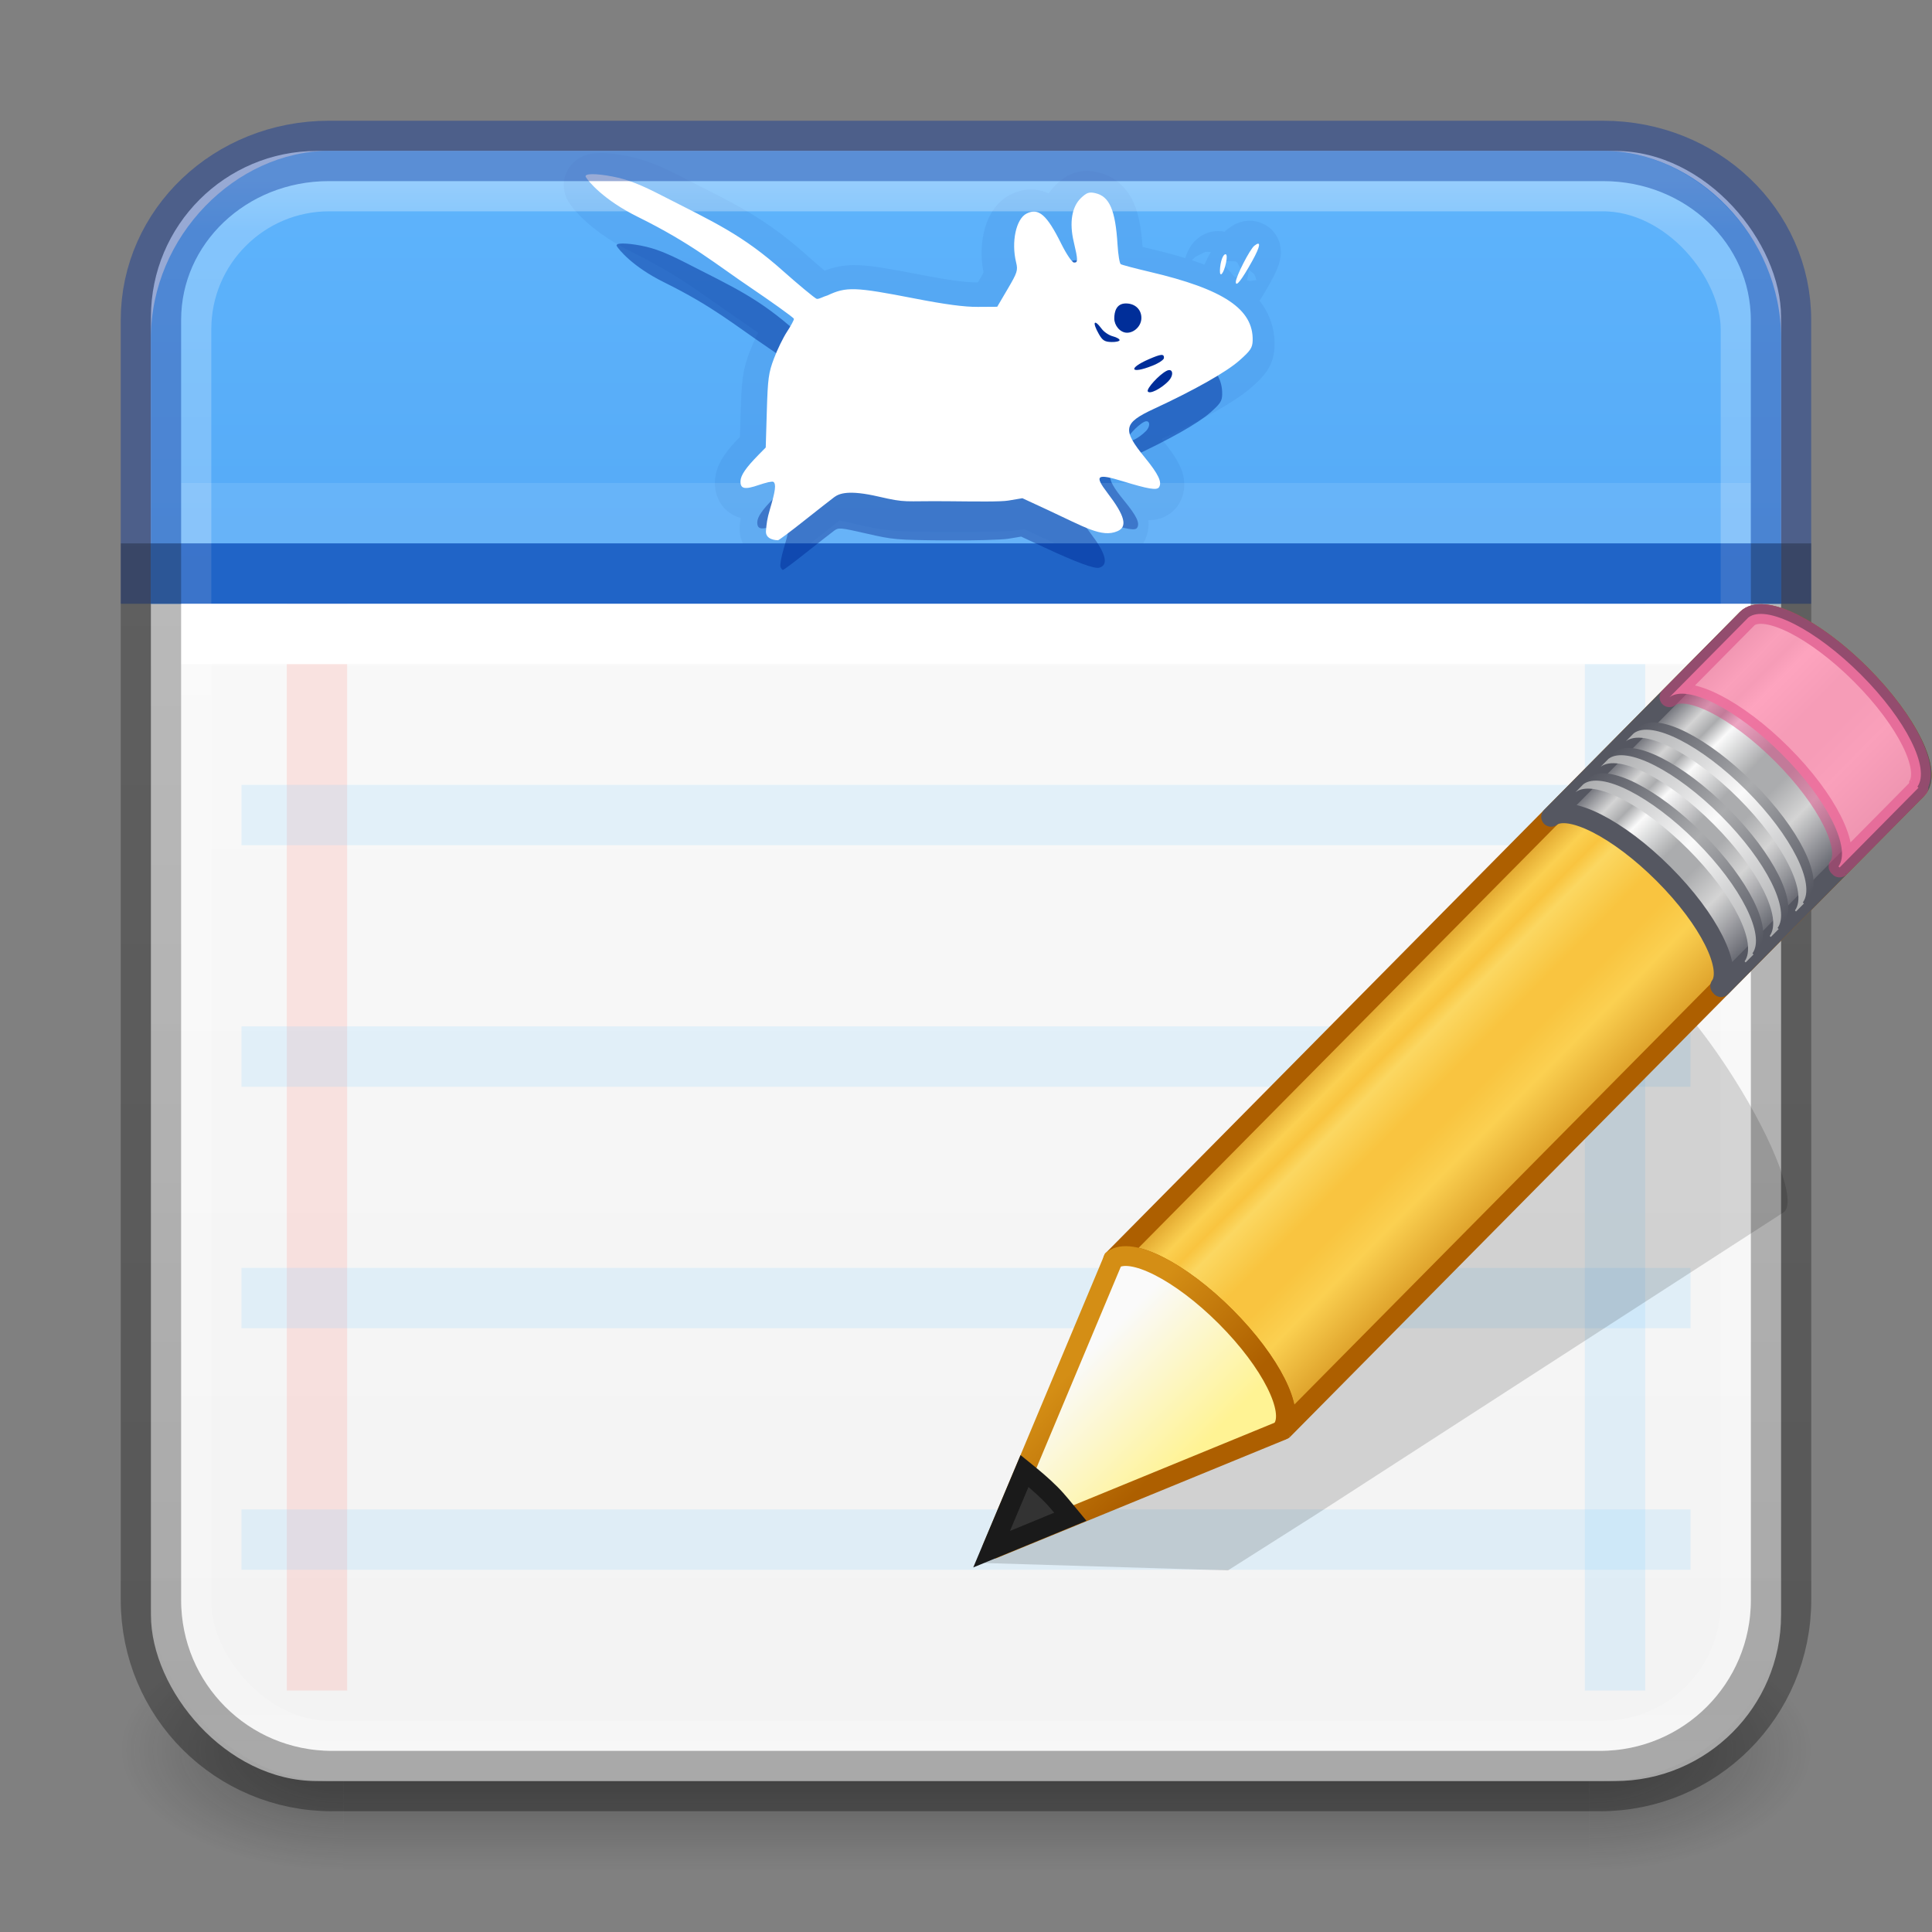 <?xml version="1.0" encoding="UTF-8" standalone="no"?>
<svg
   width="32"
   height="32"
   id="svg4828"
   version="1.1"
   sodipodi:docname="org.xfce.mousepad.svg"
   inkscape:version="1.2.2 (b0a8486541, 2022-12-01)"
   xmlns:inkscape="http://www.inkscape.org/namespaces/inkscape"
   xmlns:sodipodi="http://sodipodi.sourceforge.net/DTD/sodipodi-0.dtd"
   xmlns:xlink="http://www.w3.org/1999/xlink"
   xmlns="http://www.w3.org/2000/svg"
   xmlns:svg="http://www.w3.org/2000/svg"
   xmlns:rdf="http://www.w3.org/1999/02/22-rdf-syntax-ns#"
   xmlns:cc="http://creativecommons.org/ns#"
   xmlns:dc="http://purl.org/dc/elements/1.1/">
  <rect width="100%" height="100%" fill="#808080" stroke="none"/>
  <sodipodi:namedview
     id="namedview111"
     pagecolor="#ffffff"
     bordercolor="#666666"
     borderopacity="1.0"
     inkscape:pageshadow="2"
     inkscape:pageopacity="0.0"
     inkscape:pagecheckerboard="0"
     showgrid="false"
     inkscape:zoom="256"
     inkscape:cx="17.480469"
     inkscape:cy="8.6894531"
     inkscape:window-width="1317"
     inkscape:window-height="890"
     inkscape:window-x="601"
     inkscape:window-y="120"
     inkscape:window-maximized="0"
     inkscape:current-layer="svg4828"
     inkscape:showpageshadow="2"
     inkscape:deskcolor="#d1d1d1" />
  <defs
     id="defs4830">
    <linearGradient
       inkscape:collect="always"
       id="linearGradient16186">
      <stop
         style="stop-color:#64baff;stop-opacity:1"
         offset="0"
         id="stop16182" />
      <stop
         style="stop-color:#3689e6;stop-opacity:1"
         offset="1"
         id="stop16184" />
    </linearGradient>
    <linearGradient
       xlink:href="#linearGradient4014"
       id="linearGradient3097"
       gradientUnits="userSpaceOnUse"
       gradientTransform="matrix(0.703,0,0,0.703,-0.865,-0.865)"
       x1="24"
       y1="5.502"
       x2="24"
       y2="43" />
    <linearGradient
       id="linearGradient4014">
      <stop
         id="stop4016"
         style="stop-color:#ffffff;stop-opacity:0.35;"
         offset="0" />
      <stop
         id="stop4018"
         style="stop-color:#ffffff;stop-opacity:0.24;"
         offset="0.031" />
      <stop
         id="stop4020"
         style="stop-color:#ffffff;stop-opacity:0.157"
         offset="0.953" />
      <stop
         id="stop4022"
         style="stop-color:#ffffff;stop-opacity:0.392"
         offset="1" />
    </linearGradient>
    <linearGradient
       xlink:href="#linearGradient3299-6"
       id="linearGradient3152"
       gradientUnits="userSpaceOnUse"
       x1="29.773"
       y1="54.367"
       x2="29.773"
       y2="4.714"
       gradientTransform="matrix(0.6,0,0,0.73,1.599,-2.974)" />
    <linearGradient
       id="linearGradient3299-6">
      <stop
         id="stop3301-7"
         style="stop-color:#f0f0f0;stop-opacity:1;"
         offset="0" />
      <stop
         id="stop3303-7"
         style="stop-color:#fcfcfc;stop-opacity:1;"
         offset="1" />
    </linearGradient>
    <linearGradient
       spreadMethod="pad"
       gradientTransform="matrix(0.877,-0.882,0.981,0.978,1.311,29.053)"
       gradientUnits="userSpaceOnUse"
       xlink:href="#linearGradient954"
       id="linearGradient3432"
       y2="31.211"
       x2="23.576"
       y1="25.357"
       x1="23.576" />
    <linearGradient
       id="linearGradient954">
      <stop
         id="stop938"
         style="stop-color:#ad5f00;stop-opacity:1"
         offset="0" />
      <stop
         id="stop940"
         style="stop-color:#ffe16b;stop-opacity:1"
         offset="0.135" />
      <stop
         id="stop942"
         style="stop-color:#f9c440;stop-opacity:1"
         offset="0.202" />
      <stop
         id="stop944"
         style="stop-color:#fff394;stop-opacity:1"
         offset="0.27" />
      <stop
         id="stop946"
         style="stop-color:#f9c440;stop-opacity:1"
         offset="0.447" />
      <stop
         id="stop948"
         style="stop-color:#f9c440;stop-opacity:1"
         offset="0.571" />
      <stop
         id="stop950"
         style="stop-color:#ffe16b;stop-opacity:1"
         offset="0.72" />
      <stop
         id="stop952"
         style="stop-color:#ad5f00;stop-opacity:1"
         offset="1" />
    </linearGradient>
    <linearGradient
       spreadMethod="pad"
       y2="31.211"
       x2="23.576"
       y1="25.357"
       x1="23.576"
       gradientTransform="matrix(0.877,-0.882,0.981,0.978,1.311,29.053)"
       gradientUnits="userSpaceOnUse"
       id="linearGradient933"
       xlink:href="#linearGradient3155-40" />
    <linearGradient
       id="linearGradient3155-40">
      <stop
         offset="0"
         style="stop-color:#555761;stop-opacity:1"
         id="stop2541" />
      <stop
         offset="0.135"
         style="stop-color:#d4d4d4;stop-opacity:1"
         id="stop2543" />
      <stop
         offset="0.202"
         style="stop-color:#abacae;stop-opacity:1"
         id="stop2545" />
      <stop
         offset="0.27"
         style="stop-color:#fafafa;stop-opacity:1"
         id="stop2547" />
      <stop
         offset="0.447"
         style="stop-color:#abacae;stop-opacity:1"
         id="stop2549" />
      <stop
         offset="0.571"
         style="stop-color:#abacae;stop-opacity:1"
         id="stop2551" />
      <stop
         offset="0.72"
         style="stop-color:#d4d4d4;stop-opacity:1"
         id="stop2553" />
      <stop
         offset="1"
         style="stop-color:#555761;stop-opacity:1"
         id="stop2555" />
    </linearGradient>
    <linearGradient
       gradientTransform="matrix(0.852,-0.858,1.148,1.144,-1.902,24.538)"
       gradientUnits="userSpaceOnUse"
       xlink:href="#linearGradient3240-279"
       id="linearGradient3427"
       y2="30"
       x2="30.038"
       y1="24.99"
       x1="30.038" />
    <linearGradient
       id="linearGradient3240-279">
      <stop
         offset="0"
         style="stop-color:#555761;stop-opacity:1"
         id="stop2559" />
      <stop
         offset="0.5"
         style="stop-color:#abacae;stop-opacity:1"
         id="stop2561" />
      <stop
         offset="1"
         style="stop-color:#555761;stop-opacity:1"
         id="stop2563" />
    </linearGradient>
    <linearGradient
       gradientTransform="matrix(0.852,-0.858,1.148,1.144,-2.146,24.783)"
       gradientUnits="userSpaceOnUse"
       xlink:href="#linearGradient3223-789"
       id="linearGradient3424"
       y2="30"
       x2="30.038"
       y1="24.99"
       x1="30.038" />
    <linearGradient
       id="linearGradient3223-789">
      <stop
         offset="0"
         style="stop-color:#abacae;stop-opacity:1"
         id="stop2567" />
      <stop
         offset="0.5"
         style="stop-color:#fafafa;stop-opacity:1"
         id="stop2569" />
      <stop
         offset="1"
         style="stop-color:#abacae;stop-opacity:1"
         id="stop2571" />
    </linearGradient>
    <linearGradient
       gradientTransform="matrix(0.852,-0.858,1.148,1.144,-1.054,23.684)"
       gradientUnits="userSpaceOnUse"
       xlink:href="#linearGradient3240-279"
       id="linearGradient3421"
       y2="30"
       x2="30.038"
       y1="24.99"
       x1="30.038" />
    <linearGradient
       gradientTransform="matrix(0.852,-0.858,1.148,1.144,-1.298,23.93)"
       gradientUnits="userSpaceOnUse"
       xlink:href="#linearGradient3223-789"
       id="linearGradient3418"
       y2="30"
       x2="30.038"
       y1="24.99"
       x1="30.038" />
    <linearGradient
       gradientTransform="matrix(0.852,-0.858,1.148,1.144,-0.202,22.827)"
       gradientUnits="userSpaceOnUse"
       xlink:href="#linearGradient3240-279"
       id="linearGradient3415"
       y2="30"
       x2="30.038"
       y1="24.99"
       x1="30.038" />
    <linearGradient
       gradientTransform="matrix(0.852,-0.858,1.148,1.144,-0.446,23.072)"
       gradientUnits="userSpaceOnUse"
       xlink:href="#linearGradient3223-789"
       id="linearGradient3412"
       y2="30"
       x2="30.038"
       y1="24.99"
       x1="30.038" />
    <linearGradient
       gradientTransform="matrix(0.852,-0.858,1.148,1.144,-2.225,24.863)"
       gradientUnits="userSpaceOnUse"
       xlink:href="#linearGradient3290-678"
       id="linearGradient3407"
       y2="26.03"
       x2="9"
       y1="29.057"
       x1="9" />
    <linearGradient
       id="linearGradient3290-678">
      <stop
         offset="0"
         style="stop-color:#fff394;stop-opacity:1"
         id="stop2607" />
      <stop
         offset="1"
         style="stop-color:#fafafa;stop-opacity:1"
         id="stop2609" />
    </linearGradient>
    <linearGradient
       gradientTransform="matrix(0.748,0.032,0.032,0.749,28.763,20.013)"
       gradientUnits="userSpaceOnUse"
       xlink:href="#linearGradient3191-577"
       id="linearGradient3409"
       y2="41.392"
       x2="9.522"
       y1="37.372"
       x1="5.518" />
    <linearGradient
       id="linearGradient3191-577">
      <stop
         offset="0"
         style="stop-color:#d48e15;stop-opacity:1"
         id="stop2613" />
      <stop
         offset="1"
         style="stop-color:#ad5f00;stop-opacity:1"
         id="stop2615" />
    </linearGradient>
    <linearGradient
       inkscape:collect="always"
       xlink:href="#linearGradient16186"
       id="linearGradient16188"
       x1="24"
       y1="0.139"
       x2="24"
       y2="44.5"
       gradientUnits="userSpaceOnUse"
       gradientTransform="matrix(0.692,0,0,0.761,-0.615,-1.683)" />
    <linearGradient
       id="linearGradient3104-6">
      <stop
         offset="0"
         style="stop-color:#000000;stop-opacity:0.318"
         id="stop3106-3" />
      <stop
         offset="1"
         style="stop-color:#000000;stop-opacity:0.24"
         id="stop3108-9" />
    </linearGradient>
    <linearGradient
       xlink:href="#linearGradient3104-6"
       id="linearGradient1572"
       gradientUnits="userSpaceOnUse"
       gradientTransform="matrix(0,-0.807,0.895,0,-9.242,77.635)"
       x1="59.524"
       y1="24.819"
       x2="91.999"
       y2="24.819" />
    <radialGradient
       gradientTransform="matrix(2.004,0,0,1.4,27.988,-17.4)"
       gradientUnits="userSpaceOnUse"
       xlink:href="#linearGradient3688-166-749"
       id="radialGradient3163"
       fy="43.5"
       fx="4.993"
       r="2.5"
       cy="43.5"
       cx="4.993" />
    <linearGradient
       id="linearGradient3688-166-749">
      <stop
         offset="0"
         style="stop-color:#181818;stop-opacity:1"
         id="stop2883" />
      <stop
         offset="1"
         style="stop-color:#181818;stop-opacity:0"
         id="stop2885" />
    </linearGradient>
    <radialGradient
       gradientTransform="matrix(2.004,0,0,1.4,-20.012,-104.4)"
       gradientUnits="userSpaceOnUse"
       xlink:href="#linearGradient3688-166-749"
       id="radialGradient3165"
       fy="43.5"
       fx="4.993"
       r="2.5"
       cy="43.5"
       cx="4.993" />
    <linearGradient
       gradientUnits="userSpaceOnUse"
       xlink:href="#linearGradient3702-501-757"
       id="linearGradient3167"
       y2="39.999"
       x2="25.058"
       y1="47.028"
       x1="25.058" />
    <linearGradient
       id="linearGradient3702-501-757">
      <stop
         offset="0"
         style="stop-color:#181818;stop-opacity:0"
         id="stop2895" />
      <stop
         offset="0.5"
         style="stop-color:#181818;stop-opacity:1"
         id="stop2897" />
      <stop
         offset="1"
         style="stop-color:#181818;stop-opacity:0"
         id="stop2899" />
    </linearGradient>
  </defs>
  <g
     style="opacity:0.4"
     id="g3712"
     transform="matrix(0.737,0,0,0.571,-1.684,4.143)">
    <rect
       style="fill:url(#radialGradient3163);fill-opacity:1;stroke:none"
       id="rect2801"
       y="40"
       x="38"
       height="7"
       width="5" />
    <rect
       style="fill:url(#radialGradient3165);fill-opacity:1;stroke:none"
       id="rect3696"
       transform="scale(-1)"
       y="-47"
       x="-10"
       height="7"
       width="5" />
    <rect
       style="fill:url(#linearGradient3167);fill-opacity:1;stroke:none"
       id="rect3700"
       y="40"
       x="10"
       height="7"
       width="28" />
  </g>
  <rect
     style="fill:url(#linearGradient3152);fill-opacity:1;fill-rule:evenodd;stroke:none;stroke-width:1"
     id="rect2551"
     y="2.5"
     x="2.5"
     ry="2.75"
     rx="2.75"
     height="27"
     width="27" />
  <path
     style="fill:none;stroke:#ff8c82;stroke-width:1;stroke-linecap:butt;stroke-linejoin:round;stroke-dasharray:none;stroke-opacity:0.2;paint-order:markers fill stroke;stop-color:#000000"
     d="M 5.25,9 V 28"
     id="path12913" />
  <path
     style="fill:none;stroke:#8cd5ff;stroke-width:1;stroke-linecap:butt;stroke-linejoin:round;stroke-dasharray:none;stroke-opacity:0.2;paint-order:markers fill stroke;stop-color:#000000"
     d="M 26.75,9 V 28"
     id="path316" />
  <path
     style="fill:none;stroke:#8cd5ff;stroke-width:1;stroke-linecap:butt;stroke-linejoin:round;stroke-dasharray:none;stroke-opacity:0.2;paint-order:markers fill stroke;stop-color:#000000"
     d="M 28,13.5 H 4"
     id="path570" />
  <path
     style="fill:none;stroke:#8cd5ff;stroke-width:1;stroke-linecap:butt;stroke-linejoin:round;stroke-dasharray:none;stroke-opacity:0.2;paint-order:markers fill stroke;stop-color:#000000"
     d="M 28,17.5 H 4"
     id="path572" />
  <path
     style="fill:none;stroke:#8cd5ff;stroke-width:1;stroke-linecap:butt;stroke-linejoin:round;stroke-dasharray:none;stroke-opacity:0.2;paint-order:markers fill stroke;stop-color:#000000"
     d="M 28,21.5 H 4"
     id="path574" />
  <path
     style="fill:none;stroke:#8cd5ff;stroke-width:1;stroke-linecap:butt;stroke-linejoin:round;stroke-dasharray:none;stroke-opacity:0.2;paint-order:markers fill stroke;stop-color:#000000"
     d="M 28,25.5 H 4"
     id="path576" />
  <path
     id="rect12794"
     style="fill:url(#linearGradient16188);fill-opacity:1;fill-rule:evenodd;stroke-width:1"
     d="M 5.445,2.5 H 26.555 C 28.089,2.5 29.5,3.911 29.5,5.597 V 10 H 2.5 V 5.597 C 2.5,3.911 3.911,2.5 5.445,2.5 Z"
     sodipodi:nodetypes="sssccss" />
  <path
     id="path45409"
     d="m 12.753,8.782 c -0.011,-0.032 0.017,-0.183 0.062,-0.336 0.09,-0.301 0.104,-0.412 0.056,-0.444 -0.017,-0.011 -0.121,0.011 -0.232,0.049 -0.23,0.08 -0.302,0.065 -0.298,-0.062 0.003,-0.093 0.087,-0.217 0.29,-0.422 l 0.118,-0.12 0.018,-0.59 c 0.016,-0.525 0.029,-0.618 0.116,-0.85 0.054,-0.143 0.148,-0.337 0.209,-0.43 0.061,-0.093 0.112,-0.187 0.112,-0.208 C 13.205,5.35 12.763,5.042 12.536,4.888 11.931,4.48 11.555,4.154 10.683,3.724 10.118,3.444 9.876,3.14 9.841,3.079 c -0.035,-0.061 0.168,-0.058 0.428,-0.009 0.26,0.049 0.474,0.14 0.808,0.312 0.832,0.426 1.288,0.623 1.961,1.225 0.189,0.169 0.506,0.437 0.533,0.44 0.041,0.005 0.101,-0.036 0.172,-0.056 0.305,-0.143 0.439,-0.138 1.403,0.049 0.496,0.096 0.807,0.138 1.025,0.137 l 0.313,-0.002 0.17,-0.289 c 0.156,-0.266 0.167,-0.3 0.136,-0.428 -0.081,-0.331 -8.33e-4,-0.704 0.17,-0.789 0.193,-0.097 0.326,0.019 0.559,0.487 0.085,0.171 0.175,0.304 0.207,0.305 0.066,0.002 0.066,-0.038 -0.005,-0.337 -0.073,-0.309 -0.031,-0.565 0.118,-0.706 0.092,-0.087 0.131,-0.1 0.23,-0.078 0.23,0.052 0.326,0.273 0.36,0.832 0.01,0.161 0.033,0.302 0.051,0.314 0.018,0.012 0.23,0.068 0.47,0.124 1.194,0.28 1.676,0.602 1.661,1.112 -0.004,0.115 -0.035,0.162 -0.216,0.321 -0.212,0.187 -0.724,0.476 -1.38,0.78 -0.496,0.23 -0.515,0.334 -0.145,0.787 0.219,0.268 0.281,0.398 0.228,0.479 -0.035,0.053 -0.17,0.03 -0.585,-0.097 -0.421,-0.129 -0.465,-0.096 -0.248,0.187 0.28,0.367 0.333,0.571 0.16,0.62 -0.084,0.024 -0.392,-0.09 -0.965,-0.355 l -0.425,-0.197 -0.226,0.038 c -0.124,0.021 -0.632,0.034 -1.127,0.03 -0.862,-0.008 -0.923,-0.013 -1.395,-0.121 -0.475,-0.109 -0.497,-0.111 -0.581,-0.049 -0.048,0.035 -0.266,0.206 -0.485,0.38 -0.219,0.174 -0.41,0.316 -0.423,0.316 -0.013,-1.73e-4 -0.033,-0.027 -0.045,-0.059 z m 6.498,-2.406 c 0.097,-0.097 0.075,-0.22 -0.03,-0.167 -0.12,0.061 -0.327,0.288 -0.302,0.331 0.029,0.05 0.207,-0.039 0.332,-0.164 z M 18.991,6.127 c 0.103,-0.041 0.188,-0.097 0.189,-0.126 0.002,-0.07 -0.045,-0.067 -0.243,0.02 -0.347,0.151 -0.299,0.246 0.054,0.106 z M 18.632,5.523 c 5.55e-4,-0.019 -0.049,-0.047 -0.11,-0.062 -0.061,-0.015 -0.142,-0.07 -0.18,-0.121 -0.125,-0.169 -0.156,-0.109 -0.045,0.086 0.058,0.102 0.094,0.125 0.202,0.128 0.072,0.002 0.132,-0.012 0.133,-0.031 z m 0.154,-0.381 c 0.02,-0.173 -0.077,-0.25 -0.207,-0.164 -0.156,0.103 -0.086,0.327 0.097,0.31 0.079,-0.007 0.097,-0.031 0.11,-0.146 z m 1.555,-0.37 c 0.001,-0.088 0.227,-0.528 0.299,-0.584 0.112,-0.088 0.1,0.005 -0.032,0.243 -0.171,0.31 -0.268,0.434 -0.267,0.341 z M 20.083,4.585 c 0.005,-0.136 0.048,-0.26 0.091,-0.258 0.023,6.117e-4 0.026,0.056 0.007,0.141 -0.036,0.17 -0.102,0.249 -0.098,0.117 z"
     style="fill:none;fill-opacity:1;stroke:#002e99;stroke-width:1;stroke-opacity:0.07"
     sodipodi:nodetypes="ccsccsccscsasczssscsccsscsscssssccsssscscscccccsccccscccccscccscccccsscscsccccccc" />
  <rect
     style="fill:#3689e6;fill-opacity:1;stroke:none;stroke-width:1;stroke-linecap:round;stroke-linejoin:round;stroke-dasharray:none;stroke-opacity:0.5;paint-order:markers fill stroke;stop-color:#000000"
     id="rect15182"
     width="27"
     height="1"
     x="2.5"
     y="9" />
  <rect
     style="fill:none;stroke:url(#linearGradient3097);stroke-width:1;stroke-linecap:round;stroke-linejoin:round;stroke-miterlimit:4;stroke-dasharray:none;stroke-dashoffset:0;stroke-opacity:1"
     id="rect6741"
     y="3"
     x="3"
     ry="2.453"
     rx="2.453"
     height="26"
     width="26" />
  <path
     id="path45189"
     d="m 12.927,9.385 c -0.011,-0.03 0.015,-0.171 0.058,-0.312 0.084,-0.28 0.097,-0.384 0.052,-0.413 -0.016,-0.011 -0.113,0.01 -0.216,0.046 -0.214,0.075 -0.281,0.061 -0.278,-0.058 0.003,-0.087 0.081,-0.202 0.27,-0.393 l 0.11,-0.112 0.017,-0.549 C 12.954,7.105 12.966,7.018 13.048,6.803 13.098,6.67 13.185,6.49 13.242,6.403 13.299,6.316 13.346,6.228 13.347,6.209 13.348,6.19 12.937,5.903 12.725,5.76 12.162,5.38 11.811,5.077 11,4.676 10.474,4.416 10.249,4.132 10.216,4.076 c -0.033,-0.057 0.156,-0.054 0.399,-0.008 0.242,0.046 0.441,0.131 0.753,0.29 0.775,0.397 1.2,0.58 1.826,1.141 0.176,0.157 0.472,0.407 0.496,0.41 0.039,0.005 0.094,-0.034 0.16,-0.052 0.284,-0.133 0.409,-0.129 1.306,0.046 0.462,0.09 0.751,0.128 0.954,0.127 l 0.291,-0.002 0.158,-0.269 c 0.145,-0.247 0.156,-0.279 0.126,-0.398 -0.076,-0.308 -7.76e-4,-0.656 0.158,-0.735 0.18,-0.09 0.304,0.018 0.52,0.453 0.079,0.159 0.163,0.283 0.193,0.284 0.062,0.002 0.061,-0.036 -0.005,-0.314 -0.068,-0.288 -0.028,-0.526 0.11,-0.657 0.086,-0.081 0.122,-0.093 0.215,-0.073 0.214,0.048 0.303,0.254 0.335,0.775 0.009,0.15 0.03,0.281 0.048,0.293 0.017,0.011 0.214,0.064 0.438,0.116 1.112,0.26 1.56,0.561 1.546,1.035 -0.003,0.107 -0.033,0.151 -0.201,0.299 -0.198,0.174 -0.674,0.443 -1.285,0.726 -0.462,0.214 -0.48,0.311 -0.135,0.733 0.204,0.249 0.262,0.371 0.212,0.446 -0.032,0.049 -0.158,0.028 -0.545,-0.09 -0.392,-0.12 -0.433,-0.09 -0.231,0.174 0.261,0.342 0.31,0.531 0.149,0.577 -0.078,0.022 -0.365,-0.083 -0.899,-0.331 L 16.914,8.888 16.703,8.923 c -0.116,0.019 -0.588,0.032 -1.05,0.028 -0.802,-0.007 -0.859,-0.012 -1.299,-0.113 -0.442,-0.101 -0.463,-0.103 -0.541,-0.046 -0.044,0.033 -0.248,0.192 -0.452,0.354 -0.204,0.162 -0.381,0.295 -0.394,0.294 -0.012,-1.611e-4 -0.031,-0.025 -0.042,-0.055 z M 18.976,7.145 c 0.09,-0.09 0.07,-0.205 -0.028,-0.156 -0.112,0.057 -0.305,0.268 -0.281,0.308 0.027,0.046 0.193,-0.036 0.309,-0.153 z M 18.735,6.914 c 0.096,-0.038 0.175,-0.091 0.176,-0.117 0.002,-0.065 -0.042,-0.062 -0.226,0.018 -0.323,0.141 -0.278,0.229 0.05,0.099 z M 18.4,6.351 c 5.16e-4,-0.018 -0.046,-0.044 -0.103,-0.058 -0.057,-0.014 -0.132,-0.065 -0.167,-0.113 -0.116,-0.157 -0.145,-0.101 -0.042,0.08 0.054,0.095 0.087,0.116 0.188,0.119 0.067,0.002 0.123,-0.011 0.123,-0.029 z m 0.143,-0.355 c 0.018,-0.161 -0.072,-0.233 -0.193,-0.153 -0.146,0.096 -0.081,0.304 0.091,0.289 0.073,-0.006 0.09,-0.028 0.102,-0.136 z m 1.448,-0.344 c 0.001,-0.082 0.211,-0.491 0.278,-0.544 0.104,-0.082 0.093,0.004 -0.03,0.226 -0.16,0.288 -0.25,0.404 -0.248,0.318 z M 19.752,5.477 c 0.004,-0.126 0.045,-0.242 0.084,-0.241 0.021,5.695e-4 0.024,0.052 0.007,0.131 -0.034,0.158 -0.095,0.232 -0.091,0.109 z"
     style="fill:#002e99;fill-opacity:0.5;stroke:none;stroke-width:1"
     sodipodi:nodetypes="ccsccsccscsasczssscsccsscsscssssccsssscscscccccsccccscccccscccscccccsscscsccccccc" />
  <rect
     style="fill:#002e99;fill-opacity:1;stroke:none;stroke-width:1;stroke-linecap:round;stroke-opacity:0.07;stop-color:#000000"
     id="rect45994"
     width="2"
     height="2"
     x="17.5"
     y="4.8"
     rx="0.861"
     ry="0.771" />
  <path
     id="path1881"
     d="m 12.688,8.781 c 0.008,-0.1 0.017,-0.188 0.064,-0.344 0.092,-0.308 0.107,-0.423 0.057,-0.455 -0.018,-0.012 -0.124,0.011 -0.238,0.05 -0.236,0.082 -0.31,0.067 -0.306,-0.064 0.003,-0.096 0.09,-0.222 0.297,-0.433 l 0.121,-0.123 0.018,-0.605 c 0.016,-0.538 0.029,-0.634 0.119,-0.871 0.055,-0.147 0.152,-0.345 0.215,-0.441 0.063,-0.096 0.115,-0.192 0.115,-0.213 C 13.152,5.261 12.699,4.945 12.466,4.787 11.846,4.369 11.46,4.035 10.566,3.593 9.987,3.307 9.739,2.995 9.703,2.932 c -0.036,-0.063 0.172,-0.06 0.439,-0.009 0.267,0.05 0.486,0.144 0.829,0.32 0.853,0.437 1.321,0.639 2.011,1.256 0.194,0.173 0.519,0.448 0.547,0.451 0.043,0.005 0.103,-0.037 0.177,-0.057 0.313,-0.147 0.451,-0.142 1.439,0.05 0.509,0.099 0.828,0.142 1.051,0.14 l 0.321,-0.002 0.174,-0.296 c 0.16,-0.272 0.171,-0.308 0.139,-0.439 -0.083,-0.339 -8.54e-4,-0.722 0.174,-0.809 0.198,-0.099 0.335,0.019 0.573,0.499 0.087,0.175 0.18,0.312 0.212,0.313 0.068,0.002 0.067,-0.039 -0.005,-0.346 -0.075,-0.317 -0.031,-0.579 0.121,-0.724 0.094,-0.089 0.135,-0.103 0.236,-0.08 0.236,0.053 0.334,0.28 0.369,0.854 0.01,0.165 0.034,0.31 0.053,0.322 0.019,0.013 0.236,0.07 0.482,0.128 1.224,0.287 1.718,0.618 1.703,1.14 -0.004,0.118 -0.036,0.166 -0.221,0.329 -0.218,0.192 -0.742,0.488 -1.415,0.8 -0.509,0.236 -0.528,0.342 -0.149,0.807 0.224,0.274 0.288,0.409 0.234,0.491 -0.036,0.054 -0.175,0.031 -0.6,-0.099 -0.432,-0.132 -0.477,-0.099 -0.255,0.192 0.288,0.376 0.341,0.563 0.164,0.636 -0.257,0.11 -0.548,-0.072 -1.136,-0.345 L 16.934,8.252 16.702,8.291 c -0.128,0.021 -0.502,0.016 -1.01,0.011 -0.747,-0.007 -0.661,0.033 -1.145,-0.078 -0.487,-0.112 -0.644,-0.053 -0.729,0.01 -0.049,0.036 -0.273,0.212 -0.498,0.39 -0.225,0.179 -0.42,0.324 -0.434,0.324 -0.014,-1.774e-4 -0.222,-0.001 -0.198,-0.168 z m 6.663,-2.467 c 0.099,-0.1 0.077,-0.226 -0.03,-0.171 -0.123,0.063 -0.335,0.295 -0.31,0.34 0.029,0.051 0.213,-0.04 0.34,-0.168 z M 19.086,6.058 c 0.106,-0.042 0.193,-0.1 0.193,-0.129 0.002,-0.072 -0.046,-0.068 -0.249,0.02 -0.356,0.155 -0.307,0.253 0.055,0.109 z M 18.544,5.634 c 5.69e-4,-0.019 -0.05,-0.048 -0.113,-0.064 -0.063,-0.016 -0.146,-0.072 -0.184,-0.124 -0.128,-0.173 -0.16,-0.112 -0.046,0.088 0.06,0.105 0.096,0.128 0.207,0.131 0.074,0.002 0.135,-0.012 0.136,-0.031 z M 18.456,5.275 c 0,0.114 0.095,0.236 0.212,0.236 0.118,0 0.237,-0.111 0.237,-0.246 0,-0.135 -0.1,-0.239 -0.257,-0.239 -0.157,0 -0.192,0.135 -0.192,0.249 z M 20.469,4.669 C 20.471,4.579 20.702,4.128 20.776,4.07 20.891,3.979 20.878,4.074 20.743,4.319 20.567,4.636 20.468,4.764 20.469,4.669 Z M 20.206,4.476 c 0.005,-0.139 0.049,-0.266 0.093,-0.265 0.023,6.273e-4 0.026,0.057 0.007,0.145 -0.037,0.174 -0.105,0.255 -0.1,0.12 z"
     style="fill:#ffffff;fill-opacity:1;stroke:none;stroke-width:1"
     sodipodi:nodetypes="ccsccsccscsasczssscsccsscsscssssccsssscscscccccsccccscccccscccsccccczzzzzcccccccccc" />
  <rect
     style="fill:#ffffff;fill-opacity:1;stroke:none;stroke-width:1;stroke-linecap:round;stroke-linejoin:round;stroke-dasharray:none;stroke-opacity:0.5;paint-order:markers fill stroke;stop-color:#000000"
     id="rect15680"
     width="26"
     height="1"
     x="3"
     y="10" />
  <rect
     style="fill:#ffffff;fill-opacity:0.1;stroke:none;stroke-width:1;stroke-linecap:round;stroke-linejoin:round;stroke-dasharray:none;stroke-opacity:0.5;paint-order:markers fill stroke;stop-color:#000000"
     id="rect15880"
     width="26"
     height="1"
     x="3"
     y="8" />
  <path
     id="path31755"
     style="color:#000000;font-variation-settings:normal;display:inline;overflow:visible;visibility:visible;fill:none;fill-opacity:1;stroke:#002e99;stroke-width:1;stroke-linecap:butt;stroke-linejoin:miter;stroke-miterlimit:4;stroke-dasharray:none;stroke-dashoffset:0;stroke-opacity:0.4;marker:none;enable-background:accumulate;stop-color:#000000"
     d="M 2.5,9.5 V 5.3 c 0,-1.551 1.314,-2.8 2.945,-2.8 h 21.109 c 1.632,0 2.945,1.249 2.945,2.8 l 10e-6,4.2 z"
     sodipodi:nodetypes="csssscc" />
  <path
     id="rect5505-6-6"
     style="color:#000000;font-variation-settings:normal;display:inline;overflow:visible;visibility:visible;vector-effect:none;fill:none;fill-opacity:1;stroke:url(#linearGradient1572);stroke-width:1;stroke-linecap:butt;stroke-linejoin:round;stroke-miterlimit:4;stroke-dasharray:none;stroke-dashoffset:0;stroke-opacity:1;-inkscape-stroke:none;marker:none;enable-background:accumulate;stop-color:#000000"
     d="m 2.5,9 v 17.5 c 0,1.662 1.338,3 3,3 h 21 c 1.662,0 3,-1.338 3,-3 V 9"
     sodipodi:nodetypes="cssssc" />
  <g
     id="g34919"
     transform="matrix(0.491,0,0,0.493,0.781,-0.823)"
     style="stroke-width:1.327">
    <path
       style="opacity:0.15;fill:#0c0c0c;fill-opacity:1;fill-rule:evenodd;stroke:none;stroke-width:1.327"
       id="path2422"
       d="m 54.029,34.512 c -0.231,-0.136 -0.41,-0.101 -0.529,-0.025 l -15.751,10.047 -2.899,1.854 -0.089,0.038 -3.432,7.747 8.506,0.257 0.071,-0.047 2.918,-1.844 L 58.57,42.404 C 59.043,42.101 58.295,40.089 56.892,37.883 55.84,36.228 54.723,34.922 54.029,34.512 Z" />
    <path
       style="fill:url(#linearGradient3432);fill-opacity:1;stroke:none;stroke-width:0.664;stroke-linecap:butt;stroke-linejoin:round;stroke-miterlimit:4;stroke-dasharray:none;stroke-dashoffset:0;stroke-opacity:1"
       id="rect2383"
       d="m 35.957,43.988 c 0.595,-0.448 2.266,0.392 3.801,1.922 1.532,1.527 2.339,3.16 1.902,3.762 -0.002,0.002 0.038,0.033 0.036,0.036 L 63.073,28.189 c 0.543,-0.546 -0.301,-2.273 -1.885,-3.852 -1.584,-1.579 -3.312,-2.415 -3.855,-1.869 z" />
    <path
       style="opacity:0.6;fill:#f9c440;fill-opacity:1;stroke:none;stroke-width:1.327"
       id="path3208"
       d="m 35.957,43.988 c 0.595,-0.448 2.266,0.392 3.801,1.922 1.532,1.527 2.339,3.16 1.902,3.762 -0.002,0.002 0.038,0.033 0.036,0.036 l 14.722,-14.82 0.053,-0.054 c 0.002,-0.002 -0.038,-0.033 -0.036,-0.036 0.437,-0.602 -0.37,-2.236 -1.902,-3.762 -1.535,-1.53 -3.206,-2.37 -3.801,-1.922 l -0.053,0.054 -14.722,14.82 z" />
    <path
       d="m 35.957,43.988 c 0.595,-0.448 2.266,0.392 3.801,1.922 1.532,1.527 2.339,3.16 1.902,3.762 -0.002,0.002 0.038,0.033 0.036,0.036 L 63.073,28.189 c 0.543,-0.546 -0.301,-2.273 -1.885,-3.852 -1.584,-1.579 -3.312,-2.415 -3.855,-1.869 z"
       id="path936"
       style="fill:none;fill-opacity:1;stroke:#ad5f00;stroke-width:0.664;stroke-linecap:butt;stroke-linejoin:round;stroke-miterlimit:4;stroke-dasharray:none;stroke-dashoffset:0;stroke-opacity:1" />
    <path
       id="path929"
       d="m 57.943,22.308 c -0.263,-0.026 -0.475,0.023 -0.61,0.159 l -6.601,6.646 c 0.595,-0.448 2.264,0.392 3.8,1.923 1.532,1.527 2.34,3.16 1.904,3.762 -0.002,0.002 0.036,0.034 0.034,0.037 l 6.603,-6.646 c 0.543,-0.546 -0.302,-2.272 -1.886,-3.851 -1.188,-1.184 -2.455,-1.951 -3.244,-2.03 z"
       style="fill:url(#linearGradient933);fill-opacity:1;stroke:#555761;stroke-width:0.664;stroke-linecap:butt;stroke-linejoin:round;stroke-miterlimit:4;stroke-dasharray:none;stroke-dashoffset:0;stroke-opacity:1" />
    <path
       style="opacity:0.9;fill:#fe9ab8;fill-opacity:1;stroke:#de3e80;stroke-width:0.664;stroke-linecap:butt;stroke-linejoin:round;stroke-miterlimit:4;stroke-dasharray:none;stroke-dashoffset:0;stroke-opacity:0.5"
       id="rect3175"
       d="m 54.725,25.095 c 0.595,-0.448 2.266,0.392 3.801,1.922 1.532,1.527 2.339,3.16 1.902,3.762 -0.002,0.002 0.038,0.033 0.036,0.036 l 2.609,-2.626 0.053,-0.054 c 0.002,-0.002 -0.038,-0.033 -0.036,-0.036 0.437,-0.602 -0.37,-2.236 -1.902,-3.762 -1.535,-1.53 -3.206,-2.37 -3.801,-1.922 l -0.053,0.054 -2.609,2.626 z" />
    <path
       style="fill:url(#linearGradient3427);fill-opacity:1;stroke:none;stroke-width:1.327"
       id="path3233"
       d="m 51.801,28.038 c 0.595,-0.448 2.266,0.392 3.801,1.922 1.532,1.527 2.339,3.16 1.902,3.762 -0.002,0.002 0.038,0.033 0.036,0.036 l 0.266,-0.268 c 0.002,-0.002 -0.038,-0.033 -0.036,-0.036 0.437,-0.602 -0.37,-2.236 -1.902,-3.762 -1.535,-1.53 -3.206,-2.37 -3.801,-1.922 l -0.266,0.268 z" />
    <path
       style="fill:url(#linearGradient3424);fill-opacity:1;stroke:none;stroke-width:1.327"
       id="path3216"
       d="m 51.557,28.284 c 0.595,-0.448 2.266,0.392 3.801,1.922 1.532,1.527 2.339,3.16 1.902,3.762 -0.002,0.002 0.038,0.033 0.036,0.036 l 0.266,-0.268 c 0.002,-0.002 -0.038,-0.033 -0.036,-0.036 0.437,-0.602 -0.37,-2.236 -1.902,-3.762 C 54.089,28.408 52.418,27.568 51.823,28.016 Z" />
    <path
       style="fill:url(#linearGradient3421);fill-opacity:1;stroke:none;stroke-width:1.327"
       id="path3248"
       d="m 52.649,27.185 c 0.595,-0.448 2.266,0.392 3.801,1.922 1.532,1.527 2.339,3.16 1.902,3.762 -0.002,0.002 0.038,0.033 0.036,0.036 l 0.266,-0.268 c 0.002,-0.002 -0.038,-0.033 -0.036,-0.036 0.437,-0.602 -0.37,-2.236 -1.902,-3.762 -1.535,-1.53 -3.206,-2.37 -3.801,-1.922 z" />
    <path
       style="fill:url(#linearGradient3418);fill-opacity:1;stroke:none;stroke-width:1.327"
       id="path3250"
       d="m 52.405,27.43 c 0.595,-0.448 2.266,0.392 3.801,1.922 1.532,1.527 2.339,3.16 1.902,3.762 -0.002,0.002 0.038,0.033 0.036,0.036 l 0.266,-0.268 c 0.002,-0.002 -0.038,-0.033 -0.036,-0.036 0.437,-0.602 -0.37,-2.236 -1.902,-3.762 -1.535,-1.53 -3.206,-2.37 -3.801,-1.922 z" />
    <path
       style="fill:url(#linearGradient3415);fill-opacity:1;stroke:none;stroke-width:1.327"
       id="path3256"
       d="m 53.5,26.327 c 0.595,-0.448 2.266,0.392 3.801,1.922 1.532,1.527 2.339,3.16 1.902,3.762 -0.002,0.002 0.038,0.033 0.036,0.036 l 0.266,-0.268 c 0.002,-0.002 -0.038,-0.033 -0.036,-0.036 C 59.907,31.142 59.1,29.508 57.568,27.982 56.033,26.451 54.362,25.612 53.767,26.059 Z" />
    <path
       style="fill:url(#linearGradient3412);fill-opacity:1;stroke:none;stroke-width:1.327"
       id="path3258"
       d="m 53.256,26.573 c 0.595,-0.448 2.266,0.392 3.801,1.922 1.532,1.527 2.339,3.16 1.902,3.762 -0.002,0.002 0.038,0.033 0.036,0.036 L 59.262,32.025 c 0.002,-0.002 -0.038,-0.033 -0.036,-0.036 0.437,-0.602 -0.37,-2.236 -1.902,-3.762 -1.535,-1.53 -3.206,-2.37 -3.801,-1.922 z" />
    <path
       style="fill:url(#linearGradient3407);fill-opacity:1;fill-rule:evenodd;stroke:url(#linearGradient3409);stroke-width:0.664;stroke-linecap:butt;stroke-linejoin:miter;stroke-miterlimit:4;stroke-dasharray:none;stroke-opacity:1"
       id="path3270"
       d="m 31.86,53.727 9.726,-3.974 0.083,-0.083 c 0.437,-0.602 -0.381,-2.236 -1.912,-3.763 -1.535,-1.53 -3.204,-2.365 -3.799,-1.918 l -4.097,9.737 z" />
    <path
       style="fill:#333333;fill-opacity:1;fill-rule:evenodd;stroke:#1a1a1a;stroke-width:0.664;stroke-linecap:butt;stroke-linejoin:miter;stroke-miterlimit:4;stroke-dasharray:none;stroke-opacity:1"
       id="path3281"
       d="m 32.97,51.09 -1.11,2.627 2.653,-1.089 C 34.299,52.373 34.103,52.113 33.848,51.859 33.554,51.566 33.265,51.328 32.97,51.09 Z" />
  </g>
</svg>
